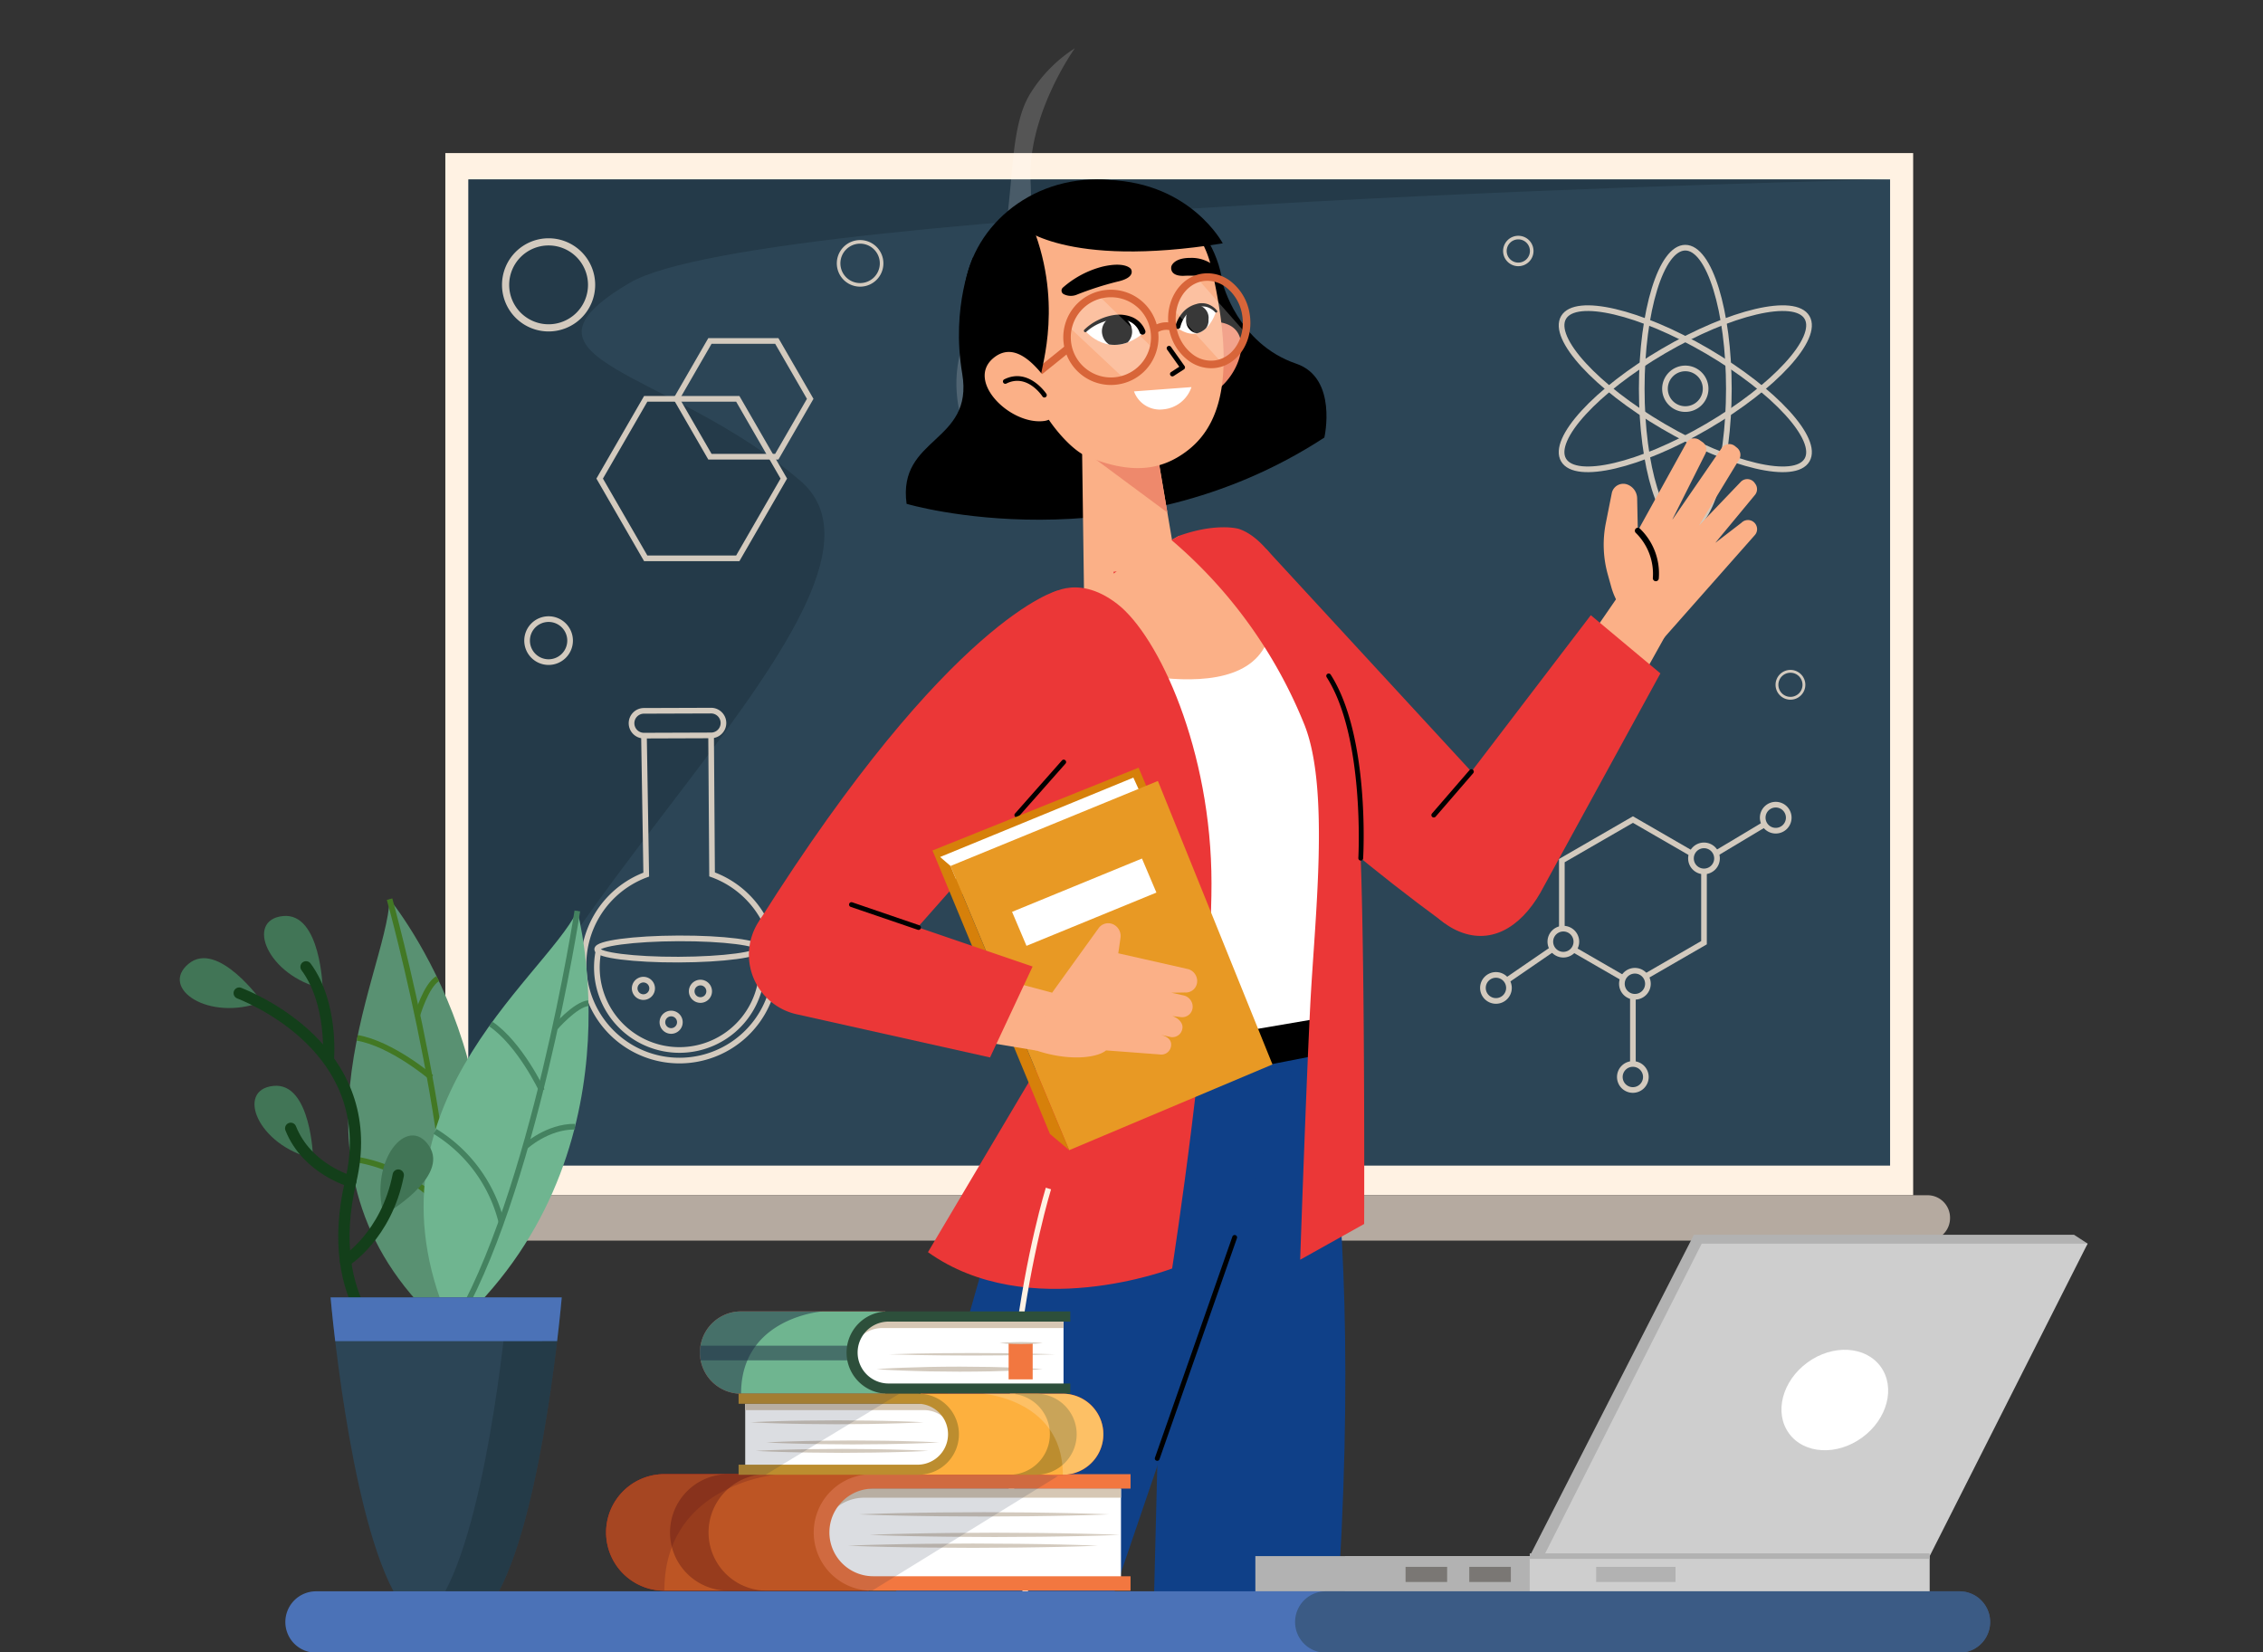 <svg xmlns="http://www.w3.org/2000/svg" xmlns:xlink="http://www.w3.org/1999/xlink" width="400" height="292" viewBox="0 0 400 292">
  <rect x="0" y="0" width="400" height="292" fill="#333333" stroke="none"/>
  <defs>
    <clipPath id="clip-path">
      <rect id="Rectángulo_415852" data-name="Rectángulo 415852" width="400" height="292" fill="#fff" stroke="#707070" stroke-width="1"/>
    </clipPath>
    <clipPath id="clip-path-2">
      <rect id="Rectángulo_415851" data-name="Rectángulo 415851" width="337.222" height="287.674" fill="none"/>
    </clipPath>
    <clipPath id="clip-path-3">
      <rect id="Rectángulo_415826" data-name="Rectángulo 415826" width="251.293" height="174.317" fill="none"/>
    </clipPath>
    <clipPath id="clip-path-4">
      <rect id="Rectángulo_415828" data-name="Rectángulo 415828" width="20.932" height="73.392" fill="none"/>
    </clipPath>
    <clipPath id="clip-path-5">
      <rect id="Rectángulo_415945" data-name="Rectángulo 415945" width="213.609" height="401.557" fill="none"/>
    </clipPath>
    <clipPath id="clip-path-6">
      <rect id="Rectángulo_415940" data-name="Rectángulo 415940" width="213.605" height="401.555" fill="none"/>
    </clipPath>
    <clipPath id="clip-path-7">
      <path id="Trazado_1035043" data-name="Trazado 1035043" d="M11.164,5.338s4.224,5.362,10.308.374A4.844,4.844,0,0,0,17.1,2.856c-1.5,0-3.45.629-5.94,2.482" transform="translate(-11.164 -2.856)" fill="none"/>
    </clipPath>
    <clipPath id="clip-path-9">
      <path id="Trazado_1035047" data-name="Trazado 1035047" d="M13.077,6.682c4.98,3.459,6.858-2.923,6.858-2.923a5.107,5.107,0,0,0-2.94-1.147c-2.915,0-3.918,4.071-3.918,4.071" transform="translate(-13.077 -2.611)" fill="none"/>
    </clipPath>
    <clipPath id="clip-path-11">
      <rect id="Rectángulo_415942" data-name="Rectángulo 415942" width="15.068" height="14.334" fill="none"/>
    </clipPath>
    <clipPath id="clip-path-12">
      <rect id="Rectángulo_415943" data-name="Rectángulo 415943" width="12.92" height="14.379" fill="none"/>
    </clipPath>
    <clipPath id="clip-path-13">
      <rect id="Rectángulo_415840" data-name="Rectángulo 415840" width="17.11" height="20.6" fill="none"/>
    </clipPath>
    <clipPath id="clip-path-14">
      <rect id="Rectángulo_415841" data-name="Rectángulo 415841" width="30.669" height="20.6" fill="none"/>
    </clipPath>
    <clipPath id="clip-path-15">
      <rect id="Rectángulo_415842" data-name="Rectángulo 415842" width="79.861" height="20.6" fill="none"/>
    </clipPath>
    <clipPath id="clip-path-16">
      <rect id="Rectángulo_415843" data-name="Rectángulo 415843" width="26.994" height="2.59" fill="none"/>
    </clipPath>
    <clipPath id="clip-path-17">
      <rect id="Rectángulo_415844" data-name="Rectángulo 415844" width="21.659" height="14.548" fill="none"/>
    </clipPath>
    <clipPath id="clip-path-18">
      <rect id="Rectángulo_415845" data-name="Rectángulo 415845" width="21.33" height="14.327" fill="none"/>
    </clipPath>
    <clipPath id="clip-path-19">
      <rect id="Rectángulo_415846" data-name="Rectángulo 415846" width="28.423" height="14.327" fill="none"/>
    </clipPath>
    <clipPath id="clip-path-20">
      <rect id="Rectángulo_415848" data-name="Rectángulo 415848" width="20.593" height="51.947" fill="none"/>
    </clipPath>
    <clipPath id="clip-path-21">
      <rect id="Rectángulo_415849" data-name="Rectángulo 415849" width="122.856" height="10.852" fill="none"/>
    </clipPath>
  </defs>
  <g id="Enmascarar_grupo_1098718" data-name="Enmascarar grupo 1098718" clip-path="url(#clip-path)">
    <g id="Grupo_1176541" data-name="Grupo 1176541" transform="translate(31.778 4.452)">
      <g id="Grupo_1176540" data-name="Grupo 1176540" clip-path="url(#clip-path-2)">
        <rect id="Rectángulo_415824" data-name="Rectángulo 415824" width="259.448" height="184.208" transform="translate(46.937 22.605)" fill="#fff2e3"/>
        <rect id="Rectángulo_415825" data-name="Rectángulo 415825" width="251.293" height="174.317" transform="translate(51.014 27.258)" fill="#2c4556"/>
        <g id="Grupo_1176539" data-name="Grupo 1176539">
          <g id="Grupo_1176788" data-name="Grupo 1176788">
            <g id="Grupo_1176486" data-name="Grupo 1176486" transform="translate(51.014 27.258)" opacity="0.46">
              <g id="Grupo_1176485" data-name="Grupo 1176485">
                <g id="Grupo_1176484" data-name="Grupo 1176484" clip-path="url(#clip-path-3)">
                  <path id="Trazado_1034349" data-name="Trazado 1034349" d="M295.642,34.623S96.291,39.052,72.845,52.91s6.8,15.071,30.126,34.939S47.291,168.341,44.349,208.94V34.623Z" transform="translate(-44.349 -34.623)" fill="#1a2d38"/>
                </g>
              </g>
            </g>
            <path id="Trazado_1034350" data-name="Trazado 1034350" d="M34.859,270.712H299.406a3.969,3.969,0,0,0,3.969-3.969v-.08a3.969,3.969,0,0,0-3.969-3.969H34.859a3.969,3.969,0,0,0-3.969,3.969v.08a3.969,3.969,0,0,0,3.969,3.969" transform="translate(9.529 -55.881)" fill="#b5aaa0"/>
            <ellipse id="Elipse_12313" data-name="Elipse 12313" cx="7.7" cy="24.934" rx="7.7" ry="24.934" transform="translate(258.41 39.327)" fill="none" stroke="#d3cabe" stroke-miterlimit="10" stroke-width="1"/>
            <path id="Trazado_1034351" data-name="Trazado 1034351" d="M80.528,84.42c11.885,6.956,23.26,9.621,25.408,5.951S100.192,78.086,88.308,71.13,65.047,61.509,62.9,65.179,68.644,77.463,80.528,84.42Z" transform="translate(181.692 -13.514)" fill="none" stroke="#d3cabe" stroke-miterlimit="10" stroke-width="1"/>
            <path id="Trazado_1034352" data-name="Trazado 1034352" d="M88.308,84.42C76.423,91.376,65.047,94.04,62.9,90.371S68.644,78.086,80.528,71.13s23.26-9.621,25.408-5.951S100.192,77.463,88.308,84.42Z" transform="translate(181.692 -13.514)" fill="none" stroke="#d3cabe" stroke-miterlimit="10" stroke-width="1"/>
            <path id="Trazado_1034353" data-name="Trazado 1034353" d="M85.765,80.654a3.592,3.592,0,1,0,3.592-3.592A3.592,3.592,0,0,0,85.765,80.654Z" transform="translate(176.753 -16.393)" fill="none" stroke="#d3cabe" stroke-miterlimit="10" stroke-width="1"/>
            <path id="Trazado_1034354" data-name="Trazado 1034354" d="M111.262,185.605v14.51L98.7,207.369l-12.565-7.254v-14.51L98.7,178.35Z" transform="translate(158.152 -37.939)" fill="#2c4556"/>
            <path id="Trazado_1034355" data-name="Trazado 1034355" d="M111.262,185.605v14.51L98.7,207.369l-12.565-7.254v-14.51L98.7,178.35Z" transform="translate(158.152 -37.939)" fill="none" stroke="#d3cabe" stroke-miterlimit="10" stroke-width="1"/>
            <line id="Línea_935" data-name="Línea 935" x1="11.467" y2="7.869" transform="translate(232.816 162.175)" fill="#2c4556"/>
            <line id="Línea_936" data-name="Línea 936" x1="11.467" y2="7.869" transform="translate(232.816 162.175)" fill="none" stroke="#d3cabe" stroke-miterlimit="10" stroke-width="1"/>
            <line id="Línea_937" data-name="Línea 937" y1="7.592" x2="12.682" transform="translate(269.413 140.074)" fill="#2c4556"/>
            <line id="Línea_938" data-name="Línea 938" y1="7.592" x2="12.682" transform="translate(269.413 140.074)" fill="none" stroke="#d3cabe" stroke-miterlimit="10" stroke-width="1"/>
            <line id="Línea_939" data-name="Línea 939" y2="16.475" transform="translate(256.848 169.43)" fill="#2c4556"/>
            <line id="Línea_940" data-name="Línea 940" y2="16.475" transform="translate(256.848 169.43)" fill="none" stroke="#d3cabe" stroke-miterlimit="10" stroke-width="1"/>
            <path id="Trazado_1034356" data-name="Trazado 1034356" d="M69.4,175.006a2.3,2.3,0,1,0,2.3,2.3,2.3,2.3,0,0,0-2.3-2.3" transform="translate(212.694 -37.228)" fill="#2c4556"/>
            <path id="Trazado_1034357" data-name="Trazado 1034357" d="M69.4,175.006a2.3,2.3,0,1,0,2.3,2.3A2.3,2.3,0,0,0,69.4,175.006Z" transform="translate(212.694 -37.228)" fill="none" stroke="#d3cabe" stroke-miterlimit="10" stroke-width="1"/>
            <path id="Trazado_1034358" data-name="Trazado 1034358" d="M85.511,184.146a2.3,2.3,0,1,0,2.3,2.3,2.3,2.3,0,0,0-2.3-2.3" transform="translate(183.902 -39.172)" fill="#2c4556"/>
            <path id="Trazado_1034359" data-name="Trazado 1034359" d="M85.511,184.146a2.3,2.3,0,1,0,2.3,2.3A2.3,2.3,0,0,0,85.511,184.146Z" transform="translate(183.902 -39.172)" fill="none" stroke="#d3cabe" stroke-miterlimit="10" stroke-width="1"/>
            <path id="Trazado_1034360" data-name="Trazado 1034360" d="M101.481,233.221a2.3,2.3,0,1,0,2.3,2.3,2.3,2.3,0,0,0-2.3-2.3" transform="translate(155.358 -49.611)" fill="#2c4556"/>
            <path id="Trazado_1034361" data-name="Trazado 1034361" d="M101.481,233.221a2.3,2.3,0,1,0,2.3,2.3A2.3,2.3,0,0,0,101.481,233.221Z" transform="translate(155.358 -49.611)" fill="none" stroke="#d3cabe" stroke-miterlimit="10" stroke-width="1"/>
            <path id="Trazado_1034362" data-name="Trazado 1034362" d="M101.021,212.293a2.3,2.3,0,1,0,2.3,2.3,2.3,2.3,0,0,0-2.3-2.3" transform="translate(156.182 -45.16)" fill="#2c4556"/>
            <path id="Trazado_1034363" data-name="Trazado 1034363" d="M101.021,212.293a2.3,2.3,0,1,0,2.3,2.3A2.3,2.3,0,0,0,101.021,212.293Z" transform="translate(156.182 -45.16)" fill="none" stroke="#d3cabe" stroke-miterlimit="10" stroke-width="1"/>
            <path id="Trazado_1034364" data-name="Trazado 1034364" d="M117.086,202.842a2.3,2.3,0,1,0,2.3,2.3,2.3,2.3,0,0,0-2.3-2.3" transform="translate(127.468 -43.149)" fill="#2c4556"/>
            <path id="Trazado_1034365" data-name="Trazado 1034365" d="M117.086,202.842a2.3,2.3,0,1,0,2.3,2.3A2.3,2.3,0,0,0,117.086,202.842Z" transform="translate(127.468 -43.149)" fill="none" stroke="#d3cabe" stroke-miterlimit="10" stroke-width="1"/>
            <path id="Trazado_1034366" data-name="Trazado 1034366" d="M132.219,213.227a2.3,2.3,0,1,0,2.3,2.3,2.3,2.3,0,0,0-2.3-2.3" transform="translate(100.421 -45.358)" fill="#2c4556"/>
            <path id="Trazado_1034367" data-name="Trazado 1034367" d="M132.219,213.227a2.3,2.3,0,1,0,2.3,2.3A2.3,2.3,0,0,0,132.219,213.227Z" transform="translate(100.421 -45.358)" fill="none" stroke="#d3cabe" stroke-miterlimit="10" stroke-width="1"/>
            <path id="Trazado_1034368" data-name="Trazado 1034368" d="M317.167,159.454l.172,24.568a16.958,16.958,0,1,1-11.638.039l-.4-24.567" transform="translate(-223.253 -33.919)" fill="none" stroke="#d3cabe" stroke-miterlimit="10" stroke-width="1"/>
            <path id="Trazado_1034369" data-name="Trazado 1034369" d="M326.431,207.346a14.6,14.6,0,1,1-28.468.1" transform="translate(-223.886 -44.107)" fill="none" stroke="#d3cabe" stroke-miterlimit="10" stroke-width="1"/>
            <path id="Trazado_1034370" data-name="Trazado 1034370" d="M298.083,206.95c0,1.037,6.448,1.856,14.392,1.829s14.382-.89,14.379-1.926-6.447-1.856-14.391-1.829S298.08,205.913,298.083,206.95Z" transform="translate(-224.306 -43.613)" fill="none" stroke="#d3cabe" stroke-miterlimit="10" stroke-width="1"/>
            <path id="Trazado_1034371" data-name="Trazado 1034371" d="M306.278,156.127a2.191,2.191,0,0,0,2.2,2.184l11.865-.041a2.19,2.19,0,1,0-.015-4.38l-11.865.04A2.191,2.191,0,0,0,306.278,156.127Z" transform="translate(-226.428 -32.736)" fill="none" stroke="#d3cabe" stroke-miterlimit="10" stroke-width="1"/>
            <path id="Trazado_1034372" data-name="Trazado 1034372" d="M309.662,217.208a1.543,1.543,0,1,0,.645-2.085A1.542,1.542,0,0,0,309.662,217.208Z" transform="translate(-218.997 -45.724)" fill="none" stroke="#d3cabe" stroke-miterlimit="10" stroke-width="1"/>
            <path id="Trazado_1034373" data-name="Trazado 1034373" d="M322.465,216.553a1.543,1.543,0,1,0,.645-2.086A1.544,1.544,0,0,0,322.465,216.553Z" transform="translate(-241.88 -45.584)" fill="none" stroke="#d3cabe" stroke-miterlimit="10" stroke-width="1"/>
            <path id="Trazado_1034374" data-name="Trazado 1034374" d="M316.239,224.156a1.543,1.543,0,1,0,.645-2.085A1.544,1.544,0,0,0,316.239,224.156Z" transform="translate(-230.752 -47.202)" fill="none" stroke="#d3cabe" stroke-miterlimit="10" stroke-width="1"/>
            <path id="Trazado_1034375" data-name="Trazado 1034375" d="M300.861,83.891h16.275l8.137,14.094-8.137,14.094H300.861l-8.137-14.094Z" transform="translate(-218.506 -17.845)" fill="none" stroke="#d3cabe" stroke-miterlimit="10" stroke-width="1"/>
            <path id="Trazado_1034376" data-name="Trazado 1034376" d="M292.706,70.893h11.815l5.908,10.232-5.908,10.232H292.706L286.8,81.126Z" transform="translate(-198.997 -15.081)" fill="none" stroke="#d3cabe" stroke-miterlimit="10" stroke-width="1"/>
            <path id="Trazado_1034377" data-name="Trazado 1034377" d="M63.695,147.449a2.382,2.382,0,1,0,2.382-2.382A2.383,2.383,0,0,0,63.695,147.449Z" transform="translate(218.618 -30.859)" fill="none" stroke="#d3cabe" stroke-miterlimit="10" stroke-width="0.5"/>
            <path id="Trazado_1034378" data-name="Trazado 1034378" d="M335.886,56.248a7.6,7.6,0,1,0,7.6-7.6A7.6,7.6,0,0,0,335.886,56.248Z" transform="translate(-278.297 -10.349)" fill="none" stroke="#d3cabe" stroke-miterlimit="10" stroke-width="1.268"/>
            <path id="Trazado_1034379" data-name="Trazado 1034379" d="M270.771,52.448a3.8,3.8,0,1,0,3.8-3.8A3.8,3.8,0,0,0,270.771,52.448Z" transform="translate(-154.32 -10.349)" fill="none" stroke="#d3cabe" stroke-miterlimit="10" stroke-width="0.634"/>
            <path id="Trazado_1034380" data-name="Trazado 1034380" d="M124.81,50.054a2.37,2.37,0,1,0,2.37-2.37A2.37,2.37,0,0,0,124.81,50.054Z" transform="translate(109.412 -10.143)" fill="none" stroke="#d3cabe" stroke-miterlimit="10" stroke-width="0.634"/>
            <path id="Trazado_1034381" data-name="Trazado 1034381" d="M340.711,137.145a3.8,3.8,0,1,0,3.8-3.8A3.8,3.8,0,0,0,340.711,137.145Z" transform="translate(-279.322 -28.366)" fill="none" stroke="#d3cabe" stroke-miterlimit="10" stroke-width="1"/>
            <line id="Línea_941" data-name="Línea 941" y2="113.781" transform="translate(174.877 95.967)" fill="none" stroke="#2c4556" stroke-miterlimit="10" stroke-width="0.776"/>
            <g id="Grupo_1176492" data-name="Grupo 1176492" transform="translate(137.273 4.077)" opacity="0.17" style="mix-blend-mode: overlay;isolation: isolate">
              <g id="Grupo_1176491" data-name="Grupo 1176491">
                <g id="Grupo_1176490" data-name="Grupo 1176490" clip-path="url(#clip-path-4)">
                  <path id="Trazado_1034399" data-name="Trazado 1034399" d="M240.5,13.1a25.345,25.345,0,0,1,7.824-7.92s-8.4,11.681-7.824,23.544-2.6,18.895-4.58,25.606c-2.1,7.1,1.569,15.627,3.666,20.217-4.65,2.248-7.739,4.025-7.739,4.025s-9.353-12.6-.955-26.086,4.2-30.8,9.608-39.385" transform="translate(-227.389 -5.178)" fill="#fff"/>
                </g>
              </g>
            </g>
            <path id="Trazado_1034481" data-name="Trazado 1034481" d="M361.765,247.405s2.053-4.848,6.543-6.826" transform="translate(-315.895 -51.177)" fill="none" stroke="#427824" stroke-miterlimit="10" stroke-width="1"/>
            <g id="Grupo_1176790" data-name="Grupo 1176790" transform="translate(65.188 27.259)">
              <g id="Grupo_1176804" data-name="Grupo 1176804" clip-path="url(#clip-path-5)">
                <g id="Grupo_1176789" data-name="Grupo 1176789" transform="translate(0 0.003)">
                  <g id="Grupo_1176788-2" data-name="Grupo 1176788" clip-path="url(#clip-path-6)">
                    <path id="Trazado_1035025" data-name="Trazado 1035025" d="M16.2,44.174s-3.977-.153-3.79,7.419,0,18.73,0,18.73H16.2V57.245L27.547,70.324H66.521s-2.082-7.19-20.43-7Z" transform="translate(93.019 331.228)" fill="#1e0401"/>
                    <path id="Trazado_1035026" data-name="Trazado 1035026" d="M12.852,57.873V48.151l15.17-5.8L25.752,57.873,44.389,77.19H35.814A16.106,16.106,0,0,1,24.971,73c-4.011-3.654-9.4-9.263-12.119-15.127" transform="translate(96.369 317.529)" fill="#fbb087"/>
                    <path id="Trazado_1035027" data-name="Trazado 1035027" d="M40.573,16.18S54.255,49.306,46.743,142.3s-9.765,104.946-9.765,104.946l-24.73-.391L17.993,16.18Z" transform="translate(91.84 121.32)" fill="#0f4088"/>
                    <path id="Trazado_1035028" data-name="Trazado 1035028" d="M50.319,44.174s3.977-.153,3.79,7.419,0,18.73,0,18.73h-3.79V57.245L38.973,70.324H0s2.082-7.19,20.43-7Z" transform="translate(0 331.228)" fill="#1e0401"/>
                    <path id="Trazado_1035029" data-name="Trazado 1035029" d="M33.747,67.576l9.739-20.719-15.161-5.8L20.847,67.576,2.21,86.893h8.575A16.106,16.106,0,0,0,21.629,82.7c4.011-3.654,9.4-9.263,12.119-15.127" transform="translate(16.571 307.826)" fill="#fbb087"/>
                    <path id="Trazado_1035030" data-name="Trazado 1035030" d="M65.056,16.18S57.8,35.582,44.983,80.988C31.046,130.338,3.851,246.85,3.851,246.85l26.438,1.385L103.281,34.018,96.3,16.18Z" transform="translate(28.876 121.32)" fill="#0f4088"/>
                    <path id="Trazado_1035031" data-name="Trazado 1035031" d="M13.033,61.87a.422.422,0,0,0,.4-.28L27.123,22.522a.427.427,0,0,0-.807-.28L12.633,61.309a.414.414,0,0,0,.263.535l.136.025" transform="translate(94.548 164.625)"/>
                    <path id="Trazado_1035032" data-name="Trazado 1035032" d="M19.319,1.62S15.367,10.186,17.4,22.194c2.082,12.289-11.456,11.1-9.833,23,0,0,38.378,11.4,73.842-11.711,0,0,2.422-10.546-4.98-13.062-10.368-3.535-13-14.269-13-14.269Z" transform="translate(55.713 12.145)"/>
                    <path id="Trazado_1035033" data-name="Trazado 1035033" d="M54.424,18.305C56.014,30,47.1,40.869,34.5,42.585S10.4,36.211,8.814,24.509,16.139,1.946,28.734.23s24.1,6.382,25.69,18.076" transform="translate(64.714 -0.003)"/>
                    <path id="Trazado_1035034" data-name="Trazado 1035034" d="M11.082,4.58l.476,35.064,16.9-2.244L23.243,6.612Z" transform="translate(83.096 34.343)" fill="#fbb087"/>
                    <path id="Trazado_1035035" data-name="Trazado 1035035" d="M24.463,20.823,11.324,11.084,21.752,5.076Z" transform="translate(84.913 38.055)" fill="#ee896c"/>
                    <path id="Trazado_1035036" data-name="Trazado 1035036" d="M13.234,14.305a17.156,17.156,0,0,1,.986-6.45c1.037-2.872,2.83-5.736,6.246-4.649,5.83,1.853,1.623,11.49-3.9,12.968-1.623.433-3.289-.5-3.331-1.87" transform="translate(99.148 22.269)" fill="#ee896c"/>
                    <path id="Trazado_1035037" data-name="Trazado 1035037" d="M19.642,2.538A25.542,25.542,0,0,1,31.455.456c5.456.391,12.713,2.8,14.889,12.391,3.62,15.977,2.813,26.583-4.173,32.039-4.9,3.833-10.368,4.224-17.982,1.071-2.83-1.173-7.045-6.272-8.184-9.272l-3.263-8.354S1.872,10.093,19.642,2.538" transform="translate(70.865 2.958)" fill="#fbb087"/>
                    <path id="Trazado_1035038" data-name="Trazado 1035038" d="M13.859,8.855a.476.476,0,0,0,.229-.068l1.819-1.173a.4.4,0,0,0,.178-.272.375.375,0,0,0-.068-.314L13.613,3.637a.417.417,0,1,0-.68.484l2.15,3.025-1.453.943a.417.417,0,0,0,.229.765" transform="translate(96.398 25.96)"/>
                    <path id="Trazado_1035039" data-name="Trazado 1035039" d="M12.98,3.137S12.53,4.812,15.062,4.8a21.736,21.736,0,0,1,4.249.178,1.574,1.574,0,0,0,1.606-.62.876.876,0,0,0-.144-1.156,6.374,6.374,0,0,0-4.428-1.572c-3-.017-3.365,1.5-3.365,1.5" transform="translate(97.098 12.242)"/>
                    <path id="Trazado_1035040" data-name="Trazado 1035040" d="M22.927,2.527s1.045,1.487-2.414,2.244a55.833,55.833,0,0,0-7.147,2.3,2.767,2.767,0,0,1-2.346-.11A.712.712,0,0,1,10.927,5.8a17.043,17.043,0,0,1,7.02-3.7c4.088-.935,4.98.425,4.98.425" transform="translate(79.997 13.302)"/>
                    <path id="Trazado_1035041" data-name="Trazado 1035041" d="M21.48,5.716S18.956-.463,11.163,5.342c0,0,4.232,5.362,10.317.374" transform="translate(83.704 21.409)" fill="#fff"/>
                  </g>
                </g>
                <g id="Grupo_1176791" data-name="Grupo 1176791" transform="translate(94.875 24.271)">
                  <g id="Grupo_1176790-2" data-name="Grupo 1176790" clip-path="url(#clip-path-7)">
                    <path id="Trazado_1035042" data-name="Trazado 1035042" d="M16.745,4.916A2.657,2.657,0,1,1,11.6,6.25a2.657,2.657,0,1,1,5.141-1.334" transform="translate(-8.561 -2.936)"/>
                  </g>
                </g>
                <g id="Grupo_1176793" data-name="Grupo 1176793" transform="translate(0 0.003)">
                  <g id="Grupo_1176792" data-name="Grupo 1176792" clip-path="url(#clip-path-6)">
                    <path id="Trazado_1035044" data-name="Trazado 1035044" d="M11.566,5.845a8.385,8.385,0,0,1,2.4-1.521,8.947,8.947,0,0,1,2.719-.714,5.262,5.262,0,0,1,2.651.476,3.33,3.33,0,0,1,1.64,1.844l.017.051a.524.524,0,0,0,.663.34.518.518,0,0,0,.34-.663l-.009-.025A4.233,4.233,0,0,0,19.725,3.27a6.152,6.152,0,0,0-3.11-.416,9.688,9.688,0,0,0-2.915.892,9.041,9.041,0,0,0-2.49,1.734.246.246,0,0,0,0,.357.254.254,0,0,0,.357.009" transform="translate(83.479 21.092)"/>
                    <path id="Trazado_1035045" data-name="Trazado 1035045" d="M13.077,6.681S14.726,0,19.935,3.757c0,0-1.87,6.374-6.858,2.923" transform="translate(98.056 19.577)" fill="#fff"/>
                  </g>
                </g>
                <g id="Grupo_1176795" data-name="Grupo 1176795" transform="translate(111.133 22.189)">
                  <g id="Grupo_1176794" data-name="Grupo 1176794" clip-path="url(#clip-path-9)">
                    <path id="Trazado_1035046" data-name="Trazado 1035046" d="M13.262,5.054a2.291,2.291,0,0,0,1.9,2.558,2.275,2.275,0,0,0,2.048-2.439,2.28,2.28,0,0,0-1.9-2.558,2.287,2.287,0,0,0-2.048,2.439" transform="translate(-11.699 -2.589)"/>
                  </g>
                </g>
                <g id="Grupo_1176803" data-name="Grupo 1176803" transform="translate(0 0.003)">
                  <g id="Grupo_1176802" data-name="Grupo 1176802" clip-path="url(#clip-path-6)">
                    <path id="Trazado_1035048" data-name="Trazado 1035048" d="M20.389,3.884a3.764,3.764,0,0,0-1.657-1.156A3.244,3.244,0,0,0,17.7,2.575a2.894,2.894,0,0,0-1.054.178l.042-.017a4.8,4.8,0,0,0-2.32,1.428,6.009,6.009,0,0,0-.79,1.113,6.086,6.086,0,0,0-.527,1.275.445.445,0,0,0,.306.552.44.44,0,0,0,.544-.306l.008-.017V6.756a5.37,5.37,0,0,1,1.037-2.091,4.015,4.015,0,0,1,1.912-1.317l.009-.008.034-.008a2.668,2.668,0,0,1,1.674-.093,3.259,3.259,0,0,1,1.487.935.224.224,0,0,0,.306.008.213.213,0,0,0,.017-.3" transform="translate(97.763 19.306)"/>
                    <path id="Trazado_1035049" data-name="Trazado 1035049" d="M22.332,4.32l-10.156.756a4.854,4.854,0,0,0,5.218,3.17A5.793,5.793,0,0,0,22.332,4.32" transform="translate(91.3 32.39)" fill="#fff"/>
                    <g id="Grupo_1176798" data-name="Grupo 1176798" transform="translate(91.892 20.673)" opacity="0.22">
                      <g id="Grupo_1176797" data-name="Grupo 1176797">
                        <g id="Grupo_1176796" data-name="Grupo 1176796" clip-path="url(#clip-path-11)">
                          <path id="Trazado_1035050" data-name="Trazado 1035050" d="M16.286,2.433l9.595,9.306s-1.6,4.9-5.439,5.031L10.813,7.736s1.368-4.912,5.473-5.3" transform="translate(-10.813 -2.432)" fill="#fff"/>
                        </g>
                      </g>
                    </g>
                    <g id="Grupo_1176801" data-name="Grupo 1176801" transform="translate(110.326 17.722)" opacity="0.22">
                      <g id="Grupo_1176800" data-name="Grupo 1176800">
                        <g id="Grupo_1176799" data-name="Grupo 1176799" clip-path="url(#clip-path-12)">
                          <path id="Trazado_1035051" data-name="Trazado 1035051" d="M17.521,2.086l8.371,9.484s-1.258,4.853-4.521,4.9L12.983,7.244s1.045-4.861,4.538-5.158" transform="translate(-12.975 -2.083)" fill="#fff"/>
                        </g>
                      </g>
                    </g>
                    <path id="Trazado_1035052" data-name="Trazado 1035052" d="M10.821,12.1A8.413,8.413,0,0,1,24.011,3.866,8.422,8.422,0,0,1,25.974,15.6a8.344,8.344,0,0,1-5.464,3.416,8.654,8.654,0,0,1-1.394.119A8.431,8.431,0,0,1,10.821,12.1m7.13-8.379a7.086,7.086,0,0,0-2.94,12.764,7.083,7.083,0,0,0,11.1-6.943,7.061,7.061,0,0,0-6.977-5.915,6.919,6.919,0,0,0-1.181.093" transform="translate(80.272 17.199)" fill="#d86539"/>
                    <path id="Trazado_1035053" data-name="Trazado 1035053" d="M16.544,17.434a8.967,8.967,0,0,1-3.527-5.881c-.756-4.572,1.836-8.847,5.762-9.51a6.649,6.649,0,0,1,5,1.207,9.032,9.032,0,0,1,3.518,5.881c.756,4.572-1.827,8.847-5.762,9.518a6.3,6.3,0,0,1-1.054.085,6.753,6.753,0,0,1-3.935-1.3M19.008,3.353C15.8,3.9,13.7,7.483,14.334,11.341a7.633,7.633,0,0,0,2.983,5.006,5.289,5.289,0,0,0,3.986.986c3.221-.544,5.311-4.13,4.674-7.988A7.657,7.657,0,0,0,23,4.338a5.511,5.511,0,0,0-3.17-1.054,5.305,5.305,0,0,0-.824.068" transform="translate(96.62 14.636)" fill="#d86539"/>
                    <path id="Trazado_1035054" data-name="Trazado 1035054" d="M13.371,4.892A2.973,2.973,0,0,1,16,4.45l.442-1.258a4.3,4.3,0,0,0-3.892.654l.824,1.045-.408-.527Z" transform="translate(94.082 22.266)" fill="#d86539"/>
                    <path id="Trazado_1035055" data-name="Trazado 1035055" d="M11.006,8.566l5.057-4.079L15.221,3.45,10.164,7.529Z" transform="translate(76.216 25.868)" fill="#d86539"/>
                    <path id="Trazado_1035056" data-name="Trazado 1035056" d="M17.732,28.515c-.017-1.479,4.207-13.376-2.014-27.679,0,0-5.685-.68-6.382,9.705-1.13,16.648,8.4,17.974,8.4,17.974" transform="translate(69.3 6.198)"/>
                    <path id="Trazado_1035057" data-name="Trazado 1035057" d="M22.044,12.669a18.065,18.065,0,0,0-3.476-5.915c-2.142-2.405-5.006-4.5-7.929-2.108C5.677,8.725,13.546,16.51,19.52,15.8c1.751-.2,3.017-1.776,2.524-3.127" transform="translate(68.012 26.906)" fill="#fbb087"/>
                    <path id="Trazado_1035058" data-name="Trazado 1035058" d="M16.786,7.868a.45.45,0,0,0,.229-.068.421.421,0,0,0,.119-.578C17.109,7.179,13.99,2.5,9.681,4.664a.414.414,0,1,0,.374.739c3.646-1.819,6.272,2.108,6.382,2.278a.417.417,0,0,0,.348.187" transform="translate(70.857 30.678)"/>
                    <path id="Trazado_1035059" data-name="Trazado 1035059" d="M9.8,8.176s7.8,7.572,35.846,3.059c0,0-5.609-10.657-20.124-11.2S9.8,8.176,9.8,8.176" transform="translate(73.521 0.065)"/>
                    <path id="Trazado_1035060" data-name="Trazado 1035060" d="M11.747,11.716s7.2,24.433,58.519,62.072L83.626,56.349,38.78,7.688Z" transform="translate(88.083 57.645)" fill="#eb3737"/>
                    <path id="Trazado_1035061" data-name="Trazado 1035061" d="M44.117,13.488,34.658,8.61,20.636,28.963c3.323,2.2,7.7,4.64,11.048,6.833Z" transform="translate(154.736 64.558)" fill="#fbb087"/>
                    <path id="Trazado_1035062" data-name="Trazado 1035062" d="M23.286,31.663l-.612-2.2a19.519,19.519,0,0,1-.357-9.076l1.054-5.3a2.073,2.073,0,0,1,2.77-1.538,2.662,2.662,0,0,1,1.717,2.431l.119,5.736L36.526,6.253a1.61,1.61,0,0,1,2.337-.586l.535.374A1.591,1.591,0,0,1,39.968,8L34,19.885,42.747,7.171a1.62,1.62,0,0,1,2.371-.442l.374.3a1.619,1.619,0,0,1,.391,2.1l-7.1,11.668,7.343-7.674a1.6,1.6,0,0,1,2.5.136l.119.17a1.607,1.607,0,0,1-.017,1.9l-7.054,8.524L46.3,20.3a1.611,1.611,0,0,1,2.66.586,1.585,1.585,0,0,1-.263,1.555L31.589,41.8l-4.674-4.249a12.581,12.581,0,0,1-3.629-5.889" transform="translate(164.553 40.383)" fill="#fbb087"/>
                    <path id="Trazado_1035063" data-name="Trazado 1035063" d="M26.3,16.7a.53.53,0,0,0,.527-.5,11,11,0,0,0-3.374-8.83.526.526,0,0,0-.739.068.534.534,0,0,0,.068.739,10.143,10.143,0,0,1,2.991,7.971.536.536,0,0,0,.5.552Z" transform="translate(169.411 54.321)"/>
                    <path id="Trazado_1035064" data-name="Trazado 1035064" d="M18.689,49.525,49.572,9.064l12.3,10.283L40.657,58.125c-3.595,6.246-8.966,9.408-14.906,6.6-5.345-2.524-9.544-9.833-7.062-15.2" transform="translate(134.647 67.962)" fill="#eb3737"/>
                    <path id="Trazado_1035065" data-name="Trazado 1035065" d="M18.786,20.8a.439.439,0,0,0,.323-.144l6.646-7.691a.425.425,0,0,0-.646-.552L18.463,20.1a.425.425,0,0,0,.323.705" transform="translate(137.685 91.978)"/>
                    <path id="Trazado_1035066" data-name="Trazado 1035066" d="M33.43,8.486,12.4,23.231l1.292,72.686,28.971-4.9S56.367,29.281,33.43,8.486" transform="translate(92.957 63.628)" fill="#fff"/>
                    <path id="Trazado_1035067" data-name="Trazado 1035067" d="M41.479,23.84,12.857,29.4l.654-7.215,27.968-4.768Z" transform="translate(96.405 130.582)"/>
                    <path id="Trazado_1035068" data-name="Trazado 1035068" d="M16.2,29.6S50.91,41.22,49.236,19.966L32.885,7.414l-10.963,6.2L16.2,18.385l-5.728,9.569Z" transform="translate(78.545 55.59)" fill="#fbb087"/>
                    <path id="Trazado_1035069" data-name="Trazado 1035069" d="M12.956,9.492a84.04,84.04,0,0,1,23.5,32.651c4.564,11.481,1.776,34.495,1.011,49.851S35.7,136.7,35.7,136.7l11.311-6.323s.255-67.358-1.394-76.2S36.148,11.2,24.828,7.512c0,0-3.858-1.147-10.546,1.232Z" transform="translate(97.148 54.251)" fill="#eb3737"/>
                    <path id="Trazado_1035070" data-name="Trazado 1035070" d="M22.268,43.343a.427.427,0,0,0,.425-.4c.051-.884,1.147-21.722-5.736-32.472a.424.424,0,1,0-.714.459c6.739,10.521,5.617,31.75,5.6,31.962a.433.433,0,0,0,.4.45Z" transform="translate(121.286 77.058)"/>
                    <path id="Trazado_1035071" data-name="Trazado 1035071" d="M28.822,10.126s5.124-4.428,12.51,1.266,16.674,25.962,16.674,49.4-6.96,68.08-6.96,68.08-25.419,9.782-43.155-2.889L34.652,80.858,21.675,44.8Z" transform="translate(59.169 63.628)" fill="#eb3737"/>
                    <path id="Trazado_1035072" data-name="Trazado 1035072" d="M57.11,8.55S38.328,13.063,4.386,66.891L22.708,79,58.172,38.872Z" transform="translate(32.888 64.108)" fill="#eb3737"/>
                    <path id="Trazado_1035073" data-name="Trazado 1035073" d="M10.115,22.29a.421.421,0,0,0,.314-.144l8.286-9.374a.411.411,0,0,0-.034-.595.419.419,0,0,0-.595.034L9.8,21.584a.411.411,0,0,0,.034.595.391.391,0,0,0,.28.11" transform="translate(72.651 90.489)"/>
                    <path id="Trazado_1035074" data-name="Trazado 1035074" d="M7.986,26.869,44.409,12.235l3.671,8.728L12.507,34.849Z" transform="translate(59.878 91.743)" fill="#d6800a"/>
                    <path id="Trazado_1035075" data-name="Trazado 1035075" d="M44.193,16.589l-1.887-4.147L8.143,26.473,10.2,30.62Z" transform="translate(61.057 93.292)" fill="#fff"/>
                    <path id="Trazado_1035076" data-name="Trazado 1035076" d="M8.36,27.537,29.334,77.77,65.265,62.618,45.013,12.512Z" transform="translate(62.688 93.814)" fill="#e89924"/>
                    <path id="Trazado_1035077" data-name="Trazado 1035077" d="M11.172,16.694,7.985,13.958,28.747,64.064l3.4,2.864Z" transform="translate(59.876 104.657)" fill="#d6800a"/>
                    <path id="Trazado_1035078" data-name="Trazado 1035078" d="M35.152,20.142,12.19,29.558,9.64,23.55,32.6,14.125Z" transform="translate(72.284 105.911)" fill="#fff"/>
                    <path id="Trazado_1035079" data-name="Trazado 1035079" d="M39.875,23.547,27.663,20.785l.391-2.719A2.287,2.287,0,0,0,26.8,15.677a2.1,2.1,0,0,0-2.6.646L15.969,27.745,9.74,36.532c7.156,3.578,13.861,3,15.764,1.419.28.017,9.51.714,9.51.714a1.726,1.726,0,0,0,1.963-1.4c.127-.68-.025-1.674-1.98-2.116l1.955.442a1.789,1.789,0,0,0,2.04-1.5c.17-.892-.578-1.8-1.759-2.21l1.453.178A1.85,1.85,0,0,0,40.81,30.3,2.048,2.048,0,0,0,39.2,28.229l-2.159-.476,2.4-.042a2.007,2.007,0,0,0,2.167-2,2.2,2.2,0,0,0-1.734-2.167" transform="translate(73.034 116.002)" fill="#fbb087"/>
                    <path id="Trazado_1035080" data-name="Trazado 1035080" d="M31.3,21.692,11.026,16.278,7.695,28.465l20.863,3.467Z" transform="translate(57.7 122.056)" fill="#fbb087"/>
                    <path id="Trazado_1035081" data-name="Trazado 1035081" d="M18.765,15.562l35.54,12.153-7.521,16.07L12.527,36.137a10.775,10.775,0,1,1,6.238-20.574" transform="translate(31.248 111.409)" fill="#eb3737"/>
                    <path id="Trazado_1035082" data-name="Trazado 1035082" d="M18.543,19.939a.424.424,0,0,0,.136-.824L6.807,15.053a.426.426,0,0,0-.272.807l11.872,4.054.136.025" transform="translate(46.852 112.717)"/>
                  </g>
                </g>
              </g>
            </g>
            <g id="Grupo_1176789-2" data-name="Grupo 1176789">
              <path id="Trazado_1034440" data-name="Trazado 1034440" d="M240.009,261.181s-14.149,46.119-1.3,80.478" transform="translate(-86.47 -55.56)" fill="none" stroke="#fff2e3" stroke-miterlimit="10" stroke-width="0.97"/>
              <path id="Trazado_1034442" data-name="Trazado 1034442" d="M98.608,273.132l-2.4-1.558H29.014L0,328.369H61.272Z" transform="translate(238.614 -57.771)" fill="#b2b2b2"/>
              <rect id="Rectángulo_415835" data-name="Rectángulo 415835" width="103.356" height="6.223" transform="translate(205.948 270.599)" fill="#cecece"/>
              <path id="Trazado_1034443" data-name="Trazado 1034443" d="M27.919,273.553H96.126L68.208,328.79H0Z" transform="translate(241.096 -58.191)" fill="#cecece"/>
              <path id="Trazado_1034444" data-name="Trazado 1034444" d="M46.11,312.172c2.67,3.663,8.461,3.991,12.933.732s5.934-8.872,3.265-12.536-8.459-3.991-12.932-.731-5.936,8.871-3.266,12.535" transform="translate(238.328 -63.263)" fill="#fff"/>
              <line id="Línea_946" data-name="Línea 946" x1="70.689" transform="translate(238.615 270.599)" fill="none" stroke="#b2b2b2" stroke-miterlimit="10" stroke-width="0.97"/>
              <rect id="Rectángulo_415836" data-name="Rectángulo 415836" width="48.498" height="6.223" transform="translate(190.116 270.599)" fill="#b2b2b2"/>
              <rect id="Rectángulo_415837" data-name="Rectángulo 415837" width="14.03" height="2.672" transform="translate(250.354 272.499)" fill="#b2b2b2"/>
              <rect id="Rectángulo_415838" data-name="Rectángulo 415838" width="7.349" height="2.672" transform="translate(227.926 272.499)" fill="#7a7774"/>
              <rect id="Rectángulo_415839" data-name="Rectángulo 415839" width="7.349" height="2.672" transform="translate(216.663 272.499)" fill="#7a7774"/>
              <path id="Trazado_1034445" data-name="Trazado 1034445" d="M320.086,345.912H283.977a10.3,10.3,0,1,1,0-20.6h36.109Z" transform="translate(-198.323 -69.201)" fill="#af1018"/>
              <path id="Trazado_1034446" data-name="Trazado 1034446" d="M320.086,345.912H283.977a10.3,10.3,0,1,1,0-20.6h36.109Z" transform="translate(-198.323 -69.201)" fill="#db5e1f"/>
              <path id="Trazado_1034447" data-name="Trazado 1034447" d="M224.787,344.911h45.221V328.556H224.787a7.761,7.761,0,0,0-7.761,7.761v.833a7.761,7.761,0,0,0,7.761,7.761" transform="translate(-103.645 -69.892)" fill="#fff"/>
              <path id="Trazado_1034448" data-name="Trazado 1034448" d="M224.786,328.556a7.76,7.76,0,0,0-7.76,7.744,7.748,7.748,0,0,1,7.576-6.131h45.405v-1.614Z" transform="translate(-103.645 -69.892)" fill="#d6c7b4"/>
              <g id="Grupo_1176513" data-name="Grupo 1176513" transform="translate(86.653 256.11)" opacity="0.35">
                <g id="Grupo_1176512" data-name="Grupo 1176512">
                  <g id="Grupo_1176511" data-name="Grupo 1176511" clip-path="url(#clip-path-13)">
                    <path id="Trazado_1034449" data-name="Trazado 1034449" d="M303.351,335.612h0a10.3,10.3,0,0,1,10.3-10.3h-6.81a10.3,10.3,0,0,0,0,20.6h6.81a10.3,10.3,0,0,1-10.3-10.3" transform="translate(-296.541 -325.312)" fill="#590a06"/>
                  </g>
                </g>
              </g>
              <path id="Trazado_1034450" data-name="Trazado 1034450" d="M266.364,341.271l-1.9-.074c-1.207-.031-2.932-.106-5-.141s-4.484-.1-7.071-.117l-8.107-.051-8.106.05c-2.587.013-5,.086-7.071.117s-3.794.11-5,.141l-1.9.075,1.9.075c1.208.031,2.933.107,5,.141s4.484.1,7.071.117l8.106.05,8.107-.051c2.587-.015,5-.086,7.071-.117s3.795-.109,5-.141l1.9-.074" transform="translate(-104.085 -72.515)" fill="#d3cabe"/>
              <path id="Trazado_1034451" data-name="Trazado 1034451" d="M261.515,338.84l-1.9-.074c-1.207-.031-2.932-.106-5-.141s-4.484-.1-7.071-.117l-8.107-.05-8.106.05c-2.587.013-5,.086-7.071.117s-3.795.11-5,.141l-1.9.075,1.9.075c1.207.031,2.932.107,5,.141s4.484.1,7.071.117l8.106.05,8.107-.051c2.587-.015,5-.086,7.071-.117s3.795-.109,5-.141l1.9-.074" transform="translate(-95.419 -71.998)" fill="#d3cabe"/>
              <path id="Trazado_1034452" data-name="Trazado 1034452" d="M263.872,334.24l-1.9-.074c-1.207-.031-2.932-.106-5-.141s-4.484-.1-7.071-.117l-8.106-.051-8.106.05c-2.587.013-5,.086-7.071.117s-3.794.11-5,.141l-1.9.075,1.9.075c1.208.031,2.933.107,5,.141s4.484.1,7.071.117l8.106.05,8.106-.05c2.588-.015,5-.086,7.071-.117s3.795-.109,5-.141l1.9-.074" transform="translate(-99.631 -71.02)" fill="#d3cabe"/>
              <path id="Trazado_1034453" data-name="Trazado 1034453" d="M225.392,343.358a7.746,7.746,0,1,1,0-15.492h45.483v-2.554h-45.7a10.3,10.3,0,0,0,0,20.6h45.7v-2.554Z" transform="translate(-102.821 -69.201)" fill="#f27740"/>
              <g id="Grupo_1176516" data-name="Grupo 1176516" transform="translate(75.354 256.11)" opacity="0.2" style="mix-blend-mode: multiply;isolation: isolate">
                <g id="Grupo_1176515" data-name="Grupo 1176515">
                  <g id="Grupo_1176514" data-name="Grupo 1176514" clip-path="url(#clip-path-14)">
                    <path id="Trazado_1034454" data-name="Trazado 1034454" d="M324.34,325.312H303.971a10.3,10.3,0,1,0,0,20.6c0-19.138,20.369-20.6,20.369-20.6" transform="translate(-293.671 -325.312)" fill="#560410"/>
                  </g>
                </g>
              </g>
              <g id="Grupo_1176519" data-name="Grupo 1176519" transform="translate(75.354 256.11)" opacity="0.16" style="mix-blend-mode: multiply;isolation: isolate">
                <g id="Grupo_1176518" data-name="Grupo 1176518">
                  <g id="Grupo_1176517" data-name="Grupo 1176517" clip-path="url(#clip-path-15)">
                    <path id="Trazado_1034455" data-name="Trazado 1034455" d="M307.252,325.312H278.19c-.2,0-.4.007-.6.018v-.018H241.486a10.3,10.3,0,1,0,0,20.6H277.6v-.018c.2.011.4.018.6.018l32.857-20.256Z" transform="translate(-231.186 -325.312)" fill="#1b2942"/>
                  </g>
                </g>
              </g>
              <path id="Trazado_1034456" data-name="Trazado 1034456" d="M302.706,303.323h-25.5a7.274,7.274,0,1,1,0-14.548h25.5Z" transform="translate(-177.994 -61.43)" fill="#af1018"/>
              <path id="Trazado_1034457" data-name="Trazado 1034457" d="M302.706,303.323h-25.5a7.274,7.274,0,1,1,0-14.548h25.5Z" transform="translate(-177.994 -61.43)" fill="#6fb590"/>
              <path id="Trazado_1034458" data-name="Trazado 1034458" d="M235.4,302.616H267.34v-11.55H235.4a5.481,5.481,0,0,0-5.481,5.481v.588a5.481,5.481,0,0,0,5.481,5.481" transform="translate(-111.131 -61.917)" fill="#fff"/>
              <path id="Trazado_1034459" data-name="Trazado 1034459" d="M235.4,291.065a5.48,5.48,0,0,0-5.48,5.469,5.471,5.471,0,0,1,5.35-4.329h32.066v-1.14Z" transform="translate(-111.13 -61.917)" fill="#d6c7b4"/>
              <g id="Grupo_1176522" data-name="Grupo 1176522" transform="translate(91.937 233.406)" opacity="0.49" style="mix-blend-mode: multiply;isolation: isolate">
                <g id="Grupo_1176521" data-name="Grupo 1176521">
                  <g id="Grupo_1176520" data-name="Grupo 1176520" clip-path="url(#clip-path-16)">
                    <path id="Trazado_1034460" data-name="Trazado 1034460" d="M277.274,297.686a7.341,7.341,0,0,0,.134,1.377h26.86v-2.59H277.383a7.249,7.249,0,0,0-.109,1.213" transform="translate(-277.274 -296.473)" fill="#1b2942"/>
                  </g>
                </g>
              </g>
              <path id="Trazado_1034461" data-name="Trazado 1034461" d="M235.831,301.519a5.47,5.47,0,0,1,0-10.941h32.121v-1.8H235.68a7.274,7.274,0,0,0,0,14.548h32.272v-1.8Z" transform="translate(-110.548 -61.43)" fill="#2d4f3b"/>
              <g id="Grupo_1176525" data-name="Grupo 1176525" transform="translate(91.937 227.346)" opacity="0.49" style="mix-blend-mode: multiply;isolation: isolate">
                <g id="Grupo_1176524" data-name="Grupo 1176524">
                  <g id="Grupo_1176523" data-name="Grupo 1176523" clip-path="url(#clip-path-17)">
                    <path id="Trazado_1034462" data-name="Trazado 1034462" d="M305.711,288.774H291.326a7.274,7.274,0,1,0,0,14.548c0-13.515,14.384-14.548,14.384-14.548" transform="translate(-284.052 -288.774)" fill="#1b2942"/>
                  </g>
                </g>
              </g>
              <path id="Trazado_1034463" data-name="Trazado 1034463" d="M263.968,301.62l-1.261-.086c-.8-.036-1.949-.123-3.325-.163s-2.981-.113-4.7-.142-3.555-.044-5.389-.054c-1.834.009-3.669.015-5.389.053s-3.325.1-4.7.141-2.522.128-3.325.164l-1.261.087,1.261.087c.8.036,1.949.124,3.325.164s2.981.115,4.7.141,3.555.044,5.389.053c1.834-.009,3.67-.016,5.389-.054s3.325-.1,4.7-.141,2.523-.128,3.325-.164l1.261-.086" transform="translate(-111.452 -64.067)" fill="#d3cabe"/>
              <path id="Trazado_1034464" data-name="Trazado 1034464" d="M261.195,298.341l-1.261-.037-3.325-.087-4.7-.068-5.389-.029-5.389.029-4.7.068c-2.752.06-4.587.125-4.587.125s1.834.065,4.587.125l4.7.068,5.389.029,5.389-.03,4.7-.068,3.325-.087,1.261-.037" transform="translate(-106.496 -63.417)" fill="#d3cabe"/>
              <path id="Trazado_1034465" data-name="Trazado 1034465" d="M220.985,321.581H246.1a7.164,7.164,0,0,0,0-14.328H220.985Z" transform="translate(-90.017 -65.36)" fill="#af1018"/>
              <path id="Trazado_1034466" data-name="Trazado 1034466" d="M220.985,321.581H246.1a7.164,7.164,0,0,0,0-14.328H220.985Z" transform="translate(-90.017 -65.36)" fill="#fdb03e"/>
              <path id="Trazado_1034467" data-name="Trazado 1034467" d="M286.031,320.885H254.58V309.51h31.451a5.4,5.4,0,0,1,5.4,5.4v.579a5.4,5.4,0,0,1-5.4,5.4" transform="translate(-154.631 -65.84)" fill="#fff"/>
              <path id="Trazado_1034468" data-name="Trazado 1034468" d="M286.031,309.51a5.4,5.4,0,0,1,5.4,5.386,5.389,5.389,0,0,0-5.269-4.263H254.58V309.51Z" transform="translate(-154.631 -65.84)" fill="#d6c7b4"/>
              <path id="Trazado_1034469" data-name="Trazado 1034469" d="M234.138,314.417h0a7.163,7.163,0,0,0-7.163-7.163h4.736a7.163,7.163,0,1,1,0,14.327h-4.736a7.164,7.164,0,0,0,7.163-7.163" transform="translate(-80.345 -65.36)" fill="#bc8d2f"/>
              <path id="Trazado_1034470" data-name="Trazado 1034470" d="M285.044,319.8a5.387,5.387,0,1,0,0-10.775H253.411v-1.776h31.782a7.163,7.163,0,1,1,0,14.327H253.411V319.8Z" transform="translate(-154.638 -65.36)" fill="#bc8d2f"/>
              <g id="Grupo_1176528" data-name="Grupo 1176528" transform="translate(141.915 241.894)" opacity="0.2" style="mix-blend-mode: overlay;isolation: isolate">
                <g id="Grupo_1176527" data-name="Grupo 1176527">
                  <g id="Grupo_1176526" data-name="Grupo 1176526" clip-path="url(#clip-path-18)">
                    <path id="Trazado_1034471" data-name="Trazado 1034471" d="M220.985,307.254h14.167a7.164,7.164,0,0,1,0,14.328c0-13.31-14.167-14.328-14.167-14.328" transform="translate(-220.985 -307.254)" fill="#fefefe"/>
                  </g>
                </g>
              </g>
              <path id="Trazado_1034472" data-name="Trazado 1034472" d="M290.795,319.992l-1.312-.067c-.836-.028-2.029-.1-3.462-.128s-3.1-.093-4.893-.106l-5.609-.046-5.609.046c-1.79.011-3.461.077-4.894.105s-2.625.1-3.461.128l-1.312.068,1.312.068c.836.028,2.029.1,3.461.128s3.1.094,4.894.105l5.609.046,5.609-.046c1.79-.013,3.461-.078,4.893-.106s2.626-.1,3.462-.128l1.312-.067" transform="translate(-158.456 -67.996)" fill="#d3cabe"/>
              <path id="Trazado_1034473" data-name="Trazado 1034473" d="M288.422,318.1l-1.313-.067c-.835-.028-2.029-.1-3.461-.128s-3.1-.093-4.893-.106l-5.609-.046-5.609.046c-1.79.011-3.461.077-4.894.105s-2.626.1-3.461.128l-1.312.068,1.312.068c.835.028,2.029.1,3.461.128s3.1.094,4.894.105l5.609.046,5.609-.046c1.79-.013,3.461-.078,4.893-.106s2.626-.1,3.461-.128l1.313-.067" transform="translate(-154.215 -67.594)" fill="#d3cabe"/>
              <path id="Trazado_1034474" data-name="Trazado 1034474" d="M291.916,313.576l-1.313-.067c-.835-.028-2.029-.1-3.461-.128s-3.1-.093-4.893-.106l-5.609-.046-5.609.046c-1.79.011-3.461.077-4.893.105s-2.626.1-3.462.128l-1.312.068,1.312.068c.835.028,2.029.1,3.462.128s3.1.094,4.893.105l5.609.046,5.609-.046c1.79-.013,3.461-.078,4.893-.106s2.626-.1,3.461-.128l1.313-.067" transform="translate(-160.459 -66.632)" fill="#d3cabe"/>
              <g id="Grupo_1176531" data-name="Grupo 1176531" transform="translate(98.773 241.894)" opacity="0.16" style="mix-blend-mode: multiply;isolation: isolate">
                <g id="Grupo_1176530" data-name="Grupo 1176530">
                  <g id="Grupo_1176529" data-name="Grupo 1176529" clip-path="url(#clip-path-19)">
                    <path id="Trazado_1034475" data-name="Trazado 1034475" d="M266.776,307.254v1.776h1.176V319.8h-1.176v1.777h4.768L295.2,307.254Z" transform="translate(-266.776 -307.254)" fill="#1b2942"/>
                  </g>
                </g>
              </g>
              <rect id="Rectángulo_415847" data-name="Rectángulo 415847" width="4.251" height="6.418" transform="translate(146.503 232.94)" fill="#f27740"/>
              <path id="Trazado_1034476" data-name="Trazado 1034476" d="M234.615,295.834s.475.055,1.186.1c.356.014.771.046,1.216.053l1.394.023,1.394-.023c.445-.006.86-.039,1.216-.053.712-.042,1.186-.1,1.186-.1s-.475-.056-1.186-.1c-.356-.014-.771-.047-1.216-.053l-1.394-.023-1.394.023c-.445.007-.86.039-1.216.053-.712.043-1.186.1-1.186.1" transform="translate(-89.692 -62.895)" fill="#d3cabe"/>
              <path id="Trazado_1034477" data-name="Trazado 1034477" d="M367.589,196.222s28.77,35.016,10.335,76.46c-31.995-27.695-10.82-62.789-10.335-76.46" transform="translate(-330.503 -41.741)" fill="#599172"/>
              <path id="Trazado_1034478" data-name="Trazado 1034478" d="M367.4,196.222s13.777,49.37,10.335,76.46" transform="translate(-330.318 -41.741)" fill="none" stroke="#427824" stroke-miterlimit="10" stroke-width="1"/>
              <path id="Trazado_1034479" data-name="Trazado 1034479" d="M384.959,234.344s-6.953-5.928-13.086-6.987" transform="translate(-340.504 -48.364)" fill="none" stroke="#427824" stroke-miterlimit="10" stroke-width="1"/>
              <path id="Trazado_1034480" data-name="Trazado 1034480" d="M385.311,264.235a26.219,26.219,0,0,0-17.284-9.749" transform="translate(-337.828 -54.136)" fill="none" stroke="#427824" stroke-miterlimit="10" stroke-width="1"/>
              <path id="Trazado_1034482" data-name="Trazado 1034482" d="M370.433,220.464s1.52-5.181,3.587-6.414" transform="translate(-328.431 -45.533)" fill="none" stroke="#427824" stroke-miterlimit="10" stroke-width="1"/>
              <path id="Trazado_1034483" data-name="Trazado 1034483" d="M363.73,198.863s11.8,43.756-22.067,73.932c-17.752-38.413,16-61.673,22.067-73.932" transform="translate(-293.46 -42.303)" fill="#6fb590"/>
              <path id="Trazado_1034484" data-name="Trazado 1034484" d="M361.15,198.863s-7.777,50.663-22.067,73.932" transform="translate(-290.88 -42.303)" fill="none" stroke="#448260" stroke-miterlimit="10" stroke-width="1"/>
              <path id="Trazado_1034485" data-name="Trazado 1034485" d="M356.077,236s-3.895-8.266-9.047-11.756" transform="translate(-292.064 -47.702)" fill="none" stroke="#448260" stroke-miterlimit="10" stroke-width="1"/>
              <path id="Trazado_1034486" data-name="Trazado 1034486" d="M367.877,264.355a26.221,26.221,0,0,0-11.736-16" transform="translate(-311.036 -52.831)" fill="none" stroke="#448260" stroke-miterlimit="10" stroke-width="1"/>
              <path id="Trazado_1034487" data-name="Trazado 1034487" d="M339.609,250.826s3.867-3.572,8.773-3.526" transform="translate(-278.526 -52.606)" fill="none" stroke="#448260" stroke-miterlimit="10" stroke-width="1"/>
              <path id="Trazado_1034488" data-name="Trazado 1034488" d="M336.583,223.924s3.519-4.1,5.91-4.368" transform="translate(-270.255 -46.705)" fill="none" stroke="#448260" stroke-miterlimit="10" stroke-width="1"/>
              <path id="Trazado_1034489" data-name="Trazado 1034489" d="M424.411,217.194s-7.824-11.041-13-6.719,3.591,10.292,13,6.719" transform="translate(-409.874 -44.56)" fill="#417556"/>
              <path id="Trazado_1034490" data-name="Trazado 1034490" d="M408.769,250.97s-.329-13.528-7.034-12.829-2.765,10.543,7.034,12.829" transform="translate(-385.197 -50.653)" fill="#417556"/>
              <path id="Trazado_1034491" data-name="Trazado 1034491" d="M406.626,212.836s-.329-13.528-7.034-12.829-2.765,10.543,7.034,12.829" transform="translate(-381.367 -42.541)" fill="#417556"/>
              <path id="Trazado_1034492" data-name="Trazado 1034492" d="M372.015,263.343s11.785-6.651,8.016-12.241-10.605,2.517-8.016,12.241" transform="translate(-335.981 -53.026)" fill="#417556"/>
              <path id="Trazado_1034493" data-name="Trazado 1034493" d="M407.536,280.857s-13.072-8.344-7.907-30.279-15.221-31.472-19.709-33.265" transform="translate(-369.415 -46.228)" fill="none" stroke="#133f1a" stroke-linecap="round" stroke-miterlimit="10" stroke-width="2"/>
              <path id="Trazado_1034494" data-name="Trazado 1034494" d="M398.86,227.528s.794-9.687-3.959-16.11" transform="translate(-372.584 -44.974)" fill="none" stroke="#133f1a" stroke-linecap="round" stroke-miterlimit="10" stroke-width="2"/>
              <path id="Trazado_1034495" data-name="Trazado 1034495" d="M400.569,257.036s-7.727-2.124-10.605-9.362" transform="translate(-370.357 -52.687)" fill="none" stroke="#133f1a" stroke-linecap="round" stroke-miterlimit="10" stroke-width="2"/>
              <path id="Trazado_1034496" data-name="Trazado 1034496" d="M379.3,273.376s7.227-4.485,9.326-15.208" transform="translate(-350.009 -54.919)" fill="none" stroke="#133f1a" stroke-linecap="round" stroke-miterlimit="10" stroke-width="2"/>
              <path id="Trazado_1034497" data-name="Trazado 1034497" d="M363.013,285.637h20.428s-3.149,36.952-11.114,51.947H353.7c-7.965-14.994-11.114-51.947-11.114-51.947Z" transform="translate(-315.928 -60.762)" fill="#2c4556"/>
              <g id="Grupo_1176534" data-name="Grupo 1176534" transform="translate(46.92 224.875)" opacity="0.45">
                <g id="Grupo_1176533" data-name="Grupo 1176533">
                  <g id="Grupo_1176532" data-name="Grupo 1176532" clip-path="url(#clip-path-20)">
                    <path id="Trazado_1034498" data-name="Trazado 1034498" d="M363.178,285.637s-3.149,36.952-11.114,51.947h-9.479c7.965-14.994,11.114-51.947,11.114-51.947Z" transform="translate(-342.585 -285.637)" fill="#1b2e38"/>
                  </g>
                </g>
              </g>
              <path id="Trazado_1034499" data-name="Trazado 1034499" d="M383.441,285.637s-.259,3.04-.816,7.724H343.4c-.557-4.684-.816-7.724-.816-7.724h40.857Z" transform="translate(-315.928 -60.762)" fill="#4b72b7"/>
              <path id="Trazado_1034500" data-name="Trazado 1034500" d="M21.885,357.046a5.426,5.426,0,0,0,5.426,5.426H317.794a5.426,5.426,0,0,0,0-10.852H27.311a5.426,5.426,0,0,0-5.426,5.426" transform="translate(-3.227 -74.798)" fill="#4b72b7"/>
              <g id="Grupo_1176537" data-name="Grupo 1176537" transform="translate(197.137 276.822)" opacity="0.52">
                <g id="Grupo_1176536" data-name="Grupo 1176536">
                  <g id="Grupo_1176535" data-name="Grupo 1176535" clip-path="url(#clip-path-21)">
                    <path id="Trazado_1034501" data-name="Trazado 1034501" d="M21.885,357.046a5.426,5.426,0,0,0,5.426,5.426h112a5.426,5.426,0,1,0,0-10.852h-112a5.426,5.426,0,0,0-5.426,5.426" transform="translate(-21.885 -351.62)" fill="#2c4556"/>
                  </g>
                </g>
              </g>
              <rect id="Rectángulo_415850" data-name="Rectángulo 415850" width="337.222" height="287.674" fill="none"/>
            </g>
          </g>
        </g>
      </g>
    </g>
  </g>
</svg>

